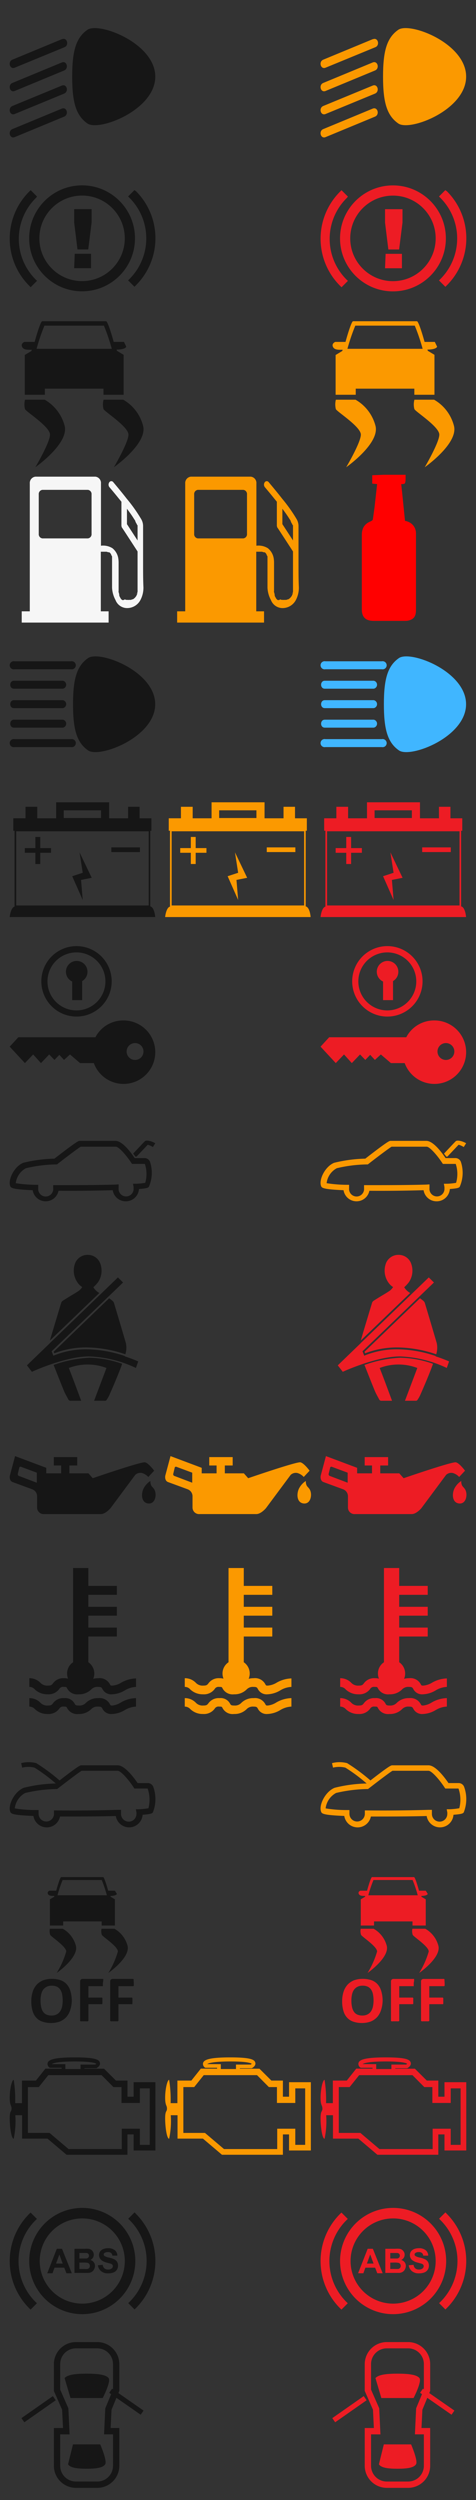 <?xml version="1.0" encoding="UTF-8" standalone="no"?>
<svg
   xmlns:dc="http://purl.org/dc/elements/1.1/"
   xmlns:cc="http://creativecommons.org/ns#"
   xmlns:rdf="http://www.w3.org/1999/02/22-rdf-syntax-ns#"
   xmlns:svg="http://www.w3.org/2000/svg"
   xmlns="http://www.w3.org/2000/svg"
   xmlns:sodipodi="http://sodipodi.sourceforge.net/DTD/sodipodi-0.dtd"
   xmlns:inkscape="http://www.inkscape.org/namespaces/inkscape"
   viewBox="0 0 129.646 679.979"
   height="2570"
   width="490"
   version="1.1"
   id="svg306"
   sodipodi:docname="icons.svg"
   inkscape:version="0.92.3 (2405546, 2018-03-11)">
  <rect x="0" y="0" width="129.646" height="679.979" fill="#333333" stroke="none"/>
  <defs
     id="defs310" />
  <sodipodi:namedview
     pagecolor="#ffffff"
     bordercolor="#666666"
     borderopacity="1"
     objecttolerance="10"
     gridtolerance="10"
     guidetolerance="10"
     inkscape:pageopacity="0"
     inkscape:pageshadow="2"
     inkscape:window-width="1920"
     inkscape:window-height="1008"
     id="namedview308"
     showgrid="false"
     inkscape:zoom="0.32784977"
     inkscape:cx="245.07526"
     inkscape:cy="1276.8256"
     inkscape:window-x="0"
     inkscape:window-y="0"
     inkscape:window-maximized="1"
     inkscape:current-layer="g304" />
  <g
     id="g304">
    <g
       id="g12"
       style="fill:#161616">
      <path
         d="m 23.824,8.094 c -3.177,2.198 -4.163,5.891 -4.163,12.749 0,6.858 0.986,10.551 4.163,12.749 3.177,2.198 18.47,-3.693 18.47,-12.749 0,-9.056 -15.293,-14.924 -18.47,-12.749 z"
         id="path2"
         inkscape:connector-curvature="0" />
      <path
         d="M 16.878,29.527 3.381,35.11 c -1.315,0.527 -0.723,2.704 0.592,2.198 L 17.47,31.725 c 1.315,-0.527 0.745,-2.704 -0.592,-2.198 z"
         id="path4"
         inkscape:connector-curvature="0" />
      <path
         d="M 16.878,23.262 3.381,28.824 c -1.315,0.55 -0.723,2.704 0.592,2.198 L 17.47,25.46 c 1.315,-0.55 0.745,-2.704 -0.592,-2.198 z"
         id="path6"
         inkscape:connector-curvature="0" />
      <path
         d="M 16.878,16.975 3.381,22.558 c -1.315,0.527 -0.723,2.704 0.592,2.198 L 17.47,19.173 c 1.315,-0.527 0.745,-2.704 -0.592,-2.198 z"
         id="path8"
         inkscape:connector-curvature="0" />
      <path
         d="M 16.878,10.645 3.381,16.228 c -1.315,0.527 -0.723,2.704 0.592,2.198 l 13.583,-5.583 c 1.315,-0.527 0.745,-2.704 -0.592,-2.198 z"
         id="path10"
         inkscape:connector-curvature="0" />
    </g>
    <g
       id="g24"
       style="fill:#fb9900">
      <path
         d="m 108.49,8.094 c -3.177,2.198 -4.163,5.891 -4.163,12.749 0,6.858 0.986,10.551 4.163,12.749 3.177,2.198 18.47,-3.693 18.47,-12.749 0,-9.056 -15.293,-14.924 -18.47,-12.749 z"
         id="path14"
         inkscape:connector-curvature="0" />
      <path
         d="M 101.544,29.527 88.047,35.11 c -1.315,0.527 -0.723,2.704 0.592,2.198 l 13.497,-5.583 c 1.315,-0.527 0.745,-2.704 -0.592,-2.198 z"
         id="path16"
         inkscape:connector-curvature="0" />
      <path
         d="m 101.544,23.262 -13.497,5.562 c -1.315,0.55 -0.723,2.704 0.592,2.198 l 13.497,-5.562 c 1.315,-0.55 0.745,-2.704 -0.592,-2.198 z"
         id="path18"
         inkscape:connector-curvature="0" />
      <path
         d="m 101.544,16.975 -13.497,5.583 c -1.315,0.527 -0.723,2.704 0.592,2.198 l 13.497,-5.583 c 1.315,-0.527 0.745,-2.704 -0.592,-2.198 z"
         id="path20"
         inkscape:connector-curvature="0" />
      <path
         d="m 101.544,10.645 -13.497,5.583 c -1.315,0.527 -0.723,2.704 0.592,2.198 l 13.583,-5.583 c 1.315,-0.527 0.745,-2.704 -0.592,-2.198 z"
         id="path22"
         inkscape:connector-curvature="0" />
    </g>
    <g
       transform="matrix(0.308,0,0,0.308,83.609,0.601)"
       id="g34">
      <path
         transform="translate(-60.721,-44.232)"
         d="m 184,211.005 -0.9,-0.845 -5.633,5.633 0.845,0.845 a 50.7,50.7 0 0 1 0,72.442 l -0.845,0.845 5.633,5.633 0.9,-0.9 a 58.754,58.754 0 0 0 0,-83.934 z"
         id="path26"
         inkscape:connector-curvature="0"
         style="fill:#ed1c24" />
      <path
         transform="translate(-146.854,-44.139)"
         d="m 183.049,215.813 -5.633,-5.633 -0.9,0.845 a 58.754,58.754 0 0 0 0,83.934 l 0.9,0.9 5.633,-5.633 -0.9,-0.845 a 50.7,50.7 0 0 1 0,-72.442 z"
         id="path28"
         inkscape:connector-curvature="0"
         style="fill:#ed1c24" />
      <path
         d="m 69.036,182.771 h 15.435 v 11.83 l -2.986,23.772 h -9.52 l -2.929,-23.772 z m 0.507,39.432 h 14.421 v 12.731 H 69.036 Z"
         id="path30"
         inkscape:connector-curvature="0"
         style="fill:#ed1c24" />
      <circle
         cx="76.03"
         cy="208.563"
         r="42.285"
         id="circle32"
         style="fill:none;stroke:#ed1c24;stroke-width:9.022;stroke-linejoin:round" />
    </g>
    <g
       transform="translate(0,382.979)"
       id="g44">
      <path
         d="m 36.903,-331.024 -0.277,-0.26 -1.735,1.735 0.26,0.26 a 15.612,15.612 0 0 1 0,22.307 l -0.26,0.26 1.735,1.735 0.277,-0.277 a 18.092,18.092 0 0 0 0,-25.846 z"
         id="path36"
         inkscape:connector-curvature="0"
         style="fill:#161616" />
      <path
         d="m 10.088,-329.515 -1.735,-1.735 -0.277,0.26 a 18.092,18.092 0 0 0 0,25.846 l 0.277,0.277 1.735,-1.735 -0.277,-0.26 a 15.612,15.612 0 0 1 0,-22.307 z"
         id="path38"
         inkscape:connector-curvature="0"
         style="fill:#161616" />
      <path
         d="m 20.2,-326.098 h 4.753 v 3.643 l -0.919,7.32 h -2.931 l -0.902,-7.32 z m 0.156,12.142 h 4.441 v 3.92 H 20.2 Z"
         id="path40"
         inkscape:connector-curvature="0"
         style="fill:#161616" />
      <circle
         cx="22.354"
         cy="-318.156"
         id="ellipse42"
         r="13.021"
         style="fill:none;stroke:#161616;stroke-width:2.778;stroke-linejoin:round" />
    </g>
    <g
       id="g52"
       style="fill:#161616">
      <path
         d="m 360.785,231.561 h -8.606 c 0,0 -4.749,-17.361 -6.455,-17.361 h -53.641 c -1.632,0 -6.38,17.361 -6.38,17.361 H 277.1 c 0,0 -3.264,1.261 -1.929,4.155 1.335,2.894 5.416,2.374 8.161,2.448 l -0.371,1.039 -5.564,3.339 v 33.386 h 16.916 v -5.119 h 49.263 v 5.119 h 16.916 v -33.535 l -5.565,-3.339 -0.371,-1.039 c 2.745,0 7.419,-0.445 8.161,-2.448 z m -41.844,5.787 h -31.606 a 166.78,166.78 0 0 1 6.6,-19.438 h 50.005 a 166.848,166.848 0 0 1 6.6,19.438 z"
         transform="matrix(0.324,0,0,0.324,-83.133,17.969)"
         id="path46"
         inkscape:connector-curvature="0" />
      <path
         d="m 275.65,223.08 h 16.545 a 35.685,35.685 0 0 1 16.841,22.258 c 3.264,14.838 -24.706,34.425 -24.706,34.425 0,0 12.316,-20.774 12.316,-27.377 0,-6.603 -19.735,-18.993 -21,-21.367 a 16.1,16.1 0 0 1 0,-7.938 z"
         transform="matrix(0.324,0,0,0.324,-82.496,36.438)"
         id="path48"
         inkscape:connector-curvature="0" />
      <path
         d="m 284.588,223.08 h 16.545 a 35.464,35.464 0 0 1 16.767,22.258 c 3.339,14.838 -24.632,34.425 -24.632,34.425 0,0 12.242,-20.774 12.242,-27.377 0,-6.603 -19.661,-18.993 -20.922,-21.367 a 14.842,14.842 0 0 1 0,-7.939 z"
         transform="matrix(0.324,0,0,0.324,-63.998,36.438)"
         id="path50"
         inkscape:connector-curvature="0" />
    </g>
    <g
       id="g60"
       style="fill:#fb9900">
      <path
         transform="matrix(0.324,0,0,0.324,1.533,17.969)"
         d="m 360.785,231.561 h -8.606 c 0,0 -4.749,-17.361 -6.455,-17.361 h -53.641 c -1.632,0 -6.38,17.361 -6.38,17.361 H 277.1 c 0,0 -3.264,1.261 -1.929,4.155 1.335,2.894 5.416,2.374 8.161,2.448 l -0.371,1.039 -5.564,3.339 v 33.386 h 16.916 v -5.119 h 49.263 v 5.119 h 16.916 v -33.535 l -5.565,-3.339 -0.371,-1.039 c 2.745,0 7.419,-0.445 8.161,-2.448 z m -41.844,5.787 h -31.606 a 166.78,166.78 0 0 1 6.6,-19.438 h 50.005 a 166.848,166.848 0 0 1 6.6,19.438 z"
         id="path54"
         inkscape:connector-curvature="0" />
      <path
         transform="matrix(0.324,0,0,0.324,2.17,36.438)"
         d="m 275.65,223.08 h 16.545 a 35.685,35.685 0 0 1 16.841,22.258 c 3.264,14.838 -24.706,34.425 -24.706,34.425 0,0 12.316,-20.774 12.316,-27.377 0,-6.603 -19.735,-18.993 -21,-21.367 a 16.1,16.1 0 0 1 0,-7.938 z"
         id="path56"
         inkscape:connector-curvature="0" />
      <path
         transform="matrix(0.324,0,0,0.324,20.668,36.438)"
         d="m 284.588,223.08 h 16.545 a 35.464,35.464 0 0 1 16.767,22.258 c 3.339,14.838 -24.632,34.425 -24.632,34.425 0,0 12.242,-20.774 12.242,-27.377 0,-6.603 -19.661,-18.993 -20.922,-21.367 a 14.842,14.842 0 0 1 0,-7.939 z"
         id="path58"
         inkscape:connector-curvature="0" />
    </g>
    <path
       d="m 38.971,-229.16 v -10.8 a 3.756,3.756 0 0 0 -0.545,-1.878 42.293,42.293 0 0 0 -3.926,-5.522 c -1.127,-1.446 -2.292,-2.855 -3.456,-4.244 l -0.188,-0.226 a 0.657,0.657 0 0 0 -1.071,0 1.127,1.127 0 0 0 0,1.334 c 0.845,0.995 1.69,2.01 2.517,3.043 l 0.77,0.939 v 6.273 a 1.425,1.425 0 0 0 0.093,0.638 c 0,0.113 0.15,0.226 0.207,0.338 l 0.62,0.939 2.066,3.174 1.409,2.16 v 10.5 a 2.953,2.953 0 0 1 0,0.432 2.184,2.184 0 0 1 -0.093,0.376 v 0.244 l -0.169,0.357 a 0.693,0.693 0 0 1 -0.093,0.207 c 0,0.093 -0.131,0.207 0,0 l -0.263,0.357 -0.131,0.15 -0.338,0.282 a 1.002,1.002 0 0 0 -0.188,0.113 h -0.113 l -0.432,0.15 h -0.413 a 2.653,2.653 0 0 1 -0.545,0 H 34.37 l -0.394,-0.132 a 0.77,0.77 0 0 1 -0.638,0.188 1.101,1.101 0 0 1 -0.3,-0.226 l -0.15,-0.188 -0.093,-0.131 c 0,-0.113 -0.132,-0.226 -0.188,-0.357 a 2.754,2.754 0 0 1 -0.131,-0.357 v -0.188 a 3.129,3.129 0 0 0 -0.169,-0.695 c -0.056,-0.226 0,-0.207 0,-0.319 v -7.571 a 7.833,7.833 0 0 0 -0.093,-1.334 4.452,4.452 0 0 0 -1.597,-2.742 4.809,4.809 0 0 0 -3.118,-0.676 v -16.904 a 1.728,1.728 0 0 0 -1.502,-1.878 H 9.634 a 1.747,1.747 0 0 0 -1.521,1.878 v 34.748 H 5.915 v 3.062 h 23.667 v -3.062 H 27.46 v -16.209 h 1.578 l 0.451,0.15 h 0.244 c 0,0 0.282,0.15 0.319,0.263 l 0.093,0.131 0.113,0.15 c 0,0.207 0.188,0.394 0.263,0.601 a 0.262,0.262 0 0 1 0,0.113 v 8.395 a 7.831,7.831 0 0 0 0.939,3.343 3.4,3.4 0 0 0 2.987,2.179 4.095,4.095 0 0 0 3.756,-2.104 7.174,7.174 0 0 0 0.864,-3.531 c -0.094,-2.064 -0.094,-4.055 -0.094,-5.933 z M 24.94,-237.8 a 1.146,1.146 0 0 1 -0.996,1.258 H 11.548 a 1.146,1.146 0 0 1 -0.995,-1.258 v -10.687 a 1.146,1.146 0 0 1 0.995,-1.258 h 12.396 a 1.146,1.146 0 0 1 0.995,1.258 z m 5.823,7.269 z m 6.424,9.053 v -0.112 l -0.093,0.075 z m 0.282,-18.67 v 4.17 l -2.591,-3.982 -0.3,-0.451 v -4.189 c 0.657,0.864 1.296,1.747 1.878,2.686 l 0.376,0.563 v 0.132 a 2.038,2.038 0 0 1 0.15,0.282 c 0,0.15 0.169,0.3 0.244,0.451 l 0.093,0.207 v 0.113 z"
       transform="translate(0,382.979)"
       id="path62"
       inkscape:connector-curvature="0"
       style="fill:#f6f6f6" />
    <path
       d="m 81.304,-229.16 v -10.8 a 3.756,3.756 0 0 0 -0.545,-1.878 42.293,42.293 0 0 0 -3.926,-5.522 c -1.127,-1.446 -2.292,-2.855 -3.456,-4.244 l -0.188,-0.226 a 0.657,0.657 0 0 0 -1.071,0 1.127,1.127 0 0 0 0,1.334 c 0.845,0.995 1.69,2.01 2.517,3.043 l 0.77,0.939 v 6.273 a 1.425,1.425 0 0 0 0.093,0.638 c 0,0.113 0.15,0.226 0.207,0.338 l 0.62,0.939 2.066,3.174 1.409,2.16 v 10.5 a 2.953,2.953 0 0 1 0,0.432 2.184,2.184 0 0 1 -0.093,0.376 v 0.244 l -0.169,0.357 a 0.693,0.693 0 0 1 -0.093,0.207 c 0,0.093 -0.131,0.207 0,0 l -0.263,0.357 -0.131,0.15 -0.338,0.282 a 1.002,1.002 0 0 0 -0.188,0.113 h -0.113 l -0.432,0.15 h -0.413 a 2.653,2.653 0 0 1 -0.545,0 h -0.319 l -0.394,-0.132 a 0.77,0.77 0 0 1 -0.638,0.188 1.101,1.101 0 0 1 -0.3,-0.226 l -0.15,-0.188 -0.093,-0.131 c 0,-0.113 -0.132,-0.226 -0.188,-0.357 a 2.754,2.754 0 0 1 -0.131,-0.357 v -0.188 a 3.129,3.129 0 0 0 -0.169,-0.695 c -0.056,-0.226 0,-0.207 0,-0.319 v -7.571 a 7.833,7.833 0 0 0 -0.093,-1.334 4.452,4.452 0 0 0 -1.597,-2.742 4.809,4.809 0 0 0 -3.118,-0.676 v -16.904 a 1.728,1.728 0 0 0 -1.502,-1.878 H 51.967 a 1.747,1.747 0 0 0 -1.521,1.878 v 34.748 h -2.198 v 3.062 h 23.667 v -3.062 h -2.122 v -16.209 h 1.578 l 0.451,0.15 h 0.244 c 0,0 0.282,0.15 0.319,0.263 l 0.093,0.131 0.113,0.15 c 0,0.207 0.188,0.394 0.263,0.601 a 0.262,0.262 0 0 1 0,0.113 v 8.395 a 7.831,7.831 0 0 0 0.939,3.343 3.4,3.4 0 0 0 2.987,2.179 4.095,4.095 0 0 0 3.756,-2.104 7.174,7.174 0 0 0 0.864,-3.531 c -0.094,-2.064 -0.094,-4.055 -0.094,-5.933 z m -14.031,-8.64 a 1.146,1.146 0 0 1 -0.996,1.258 H 53.881 a 1.146,1.146 0 0 1 -0.995,-1.258 v -10.687 a 1.146,1.146 0 0 1 0.995,-1.258 h 12.396 a 1.146,1.146 0 0 1 0.995,1.258 z m 5.823,7.269 z m 6.424,9.053 v -0.112 l -0.093,0.075 z m 0.282,-18.67 v 4.17 l -2.591,-3.982 -0.3,-0.451 v -4.189 c 0.657,0.864 1.296,1.747 1.878,2.686 l 0.376,0.563 v 0.132 a 2.038,2.038 0 0 1 0.15,0.282 c 0,0.15 0.169,0.3 0.244,0.451 l 0.093,0.207 v 0.113 z"
       transform="translate(0,382.979)"
       id="path64"
       inkscape:connector-curvature="0"
       style="fill:#fb9900" />
    <g
       id="g80"
       style="fill:#161616">
      <path
         d="m 24.007,178.975 c -3.141,2.167 -4.117,5.807 -4.117,12.568 0,6.761 0.975,10.401 4.117,12.568 3.142,2.167 18.267,-3.64 18.267,-12.568 0,-8.927 -15.038,-14.713 -18.267,-12.568 z"
         id="path68"
         inkscape:connector-curvature="0" />
      <path
         transform="matrix(0.302,0,0,0.302,-63.089,133.133)"
         d="m 272.9,224.832 h -50.87 a 3.659,3.659 0 1 0 0,7.175 h 50.87 a 3.659,3.659 0 1 0 0,-7.175 z"
         id="path70"
         inkscape:connector-curvature="0" />
      <path
         transform="matrix(0.302,0,0,0.302,-62.96,128.602)"
         d="m 265.227,222.33 h -44.2 c -4.377,0 -4.448,7.175 0,7.175 h 44.2 a 3.659,3.659 0 0 0 0,-7.175 z"
         id="path72"
         inkscape:connector-curvature="0" />
      <path
         transform="matrix(0.302,0,0,0.302,-62.96,124.033)"
         d="m 265.227,219.88 h -44.2 c -4.377,0 -4.448,7.175 0,7.175 h 44.2 a 3.659,3.659 0 0 0 0,-7.175 z"
         id="path74"
         inkscape:connector-curvature="0" />
      <path
         transform="matrix(0.302,0,0,0.302,-62.96,119.483)"
         d="m 265.227,217.44 h -44.2 c -4.377,0 -4.448,7.175 0,7.175 h 44.2 a 3.659,3.659 0 0 0 0,-7.175 z"
         id="path76"
         inkscape:connector-curvature="0" />
      <path
         transform="matrix(0.302,0,0,0.302,-63.089,114.914)"
         d="m 272.9,215.062 h -50.87 a 3.659,3.659 0 1 0 0,7.175 h 50.87 a 3.659,3.659 0 1 0 0,-7.175 z"
         id="path78"
         inkscape:connector-curvature="0" />
    </g>
    <g
       id="g94"
       style="fill:#40b6ff">
      <path
         d="m 108.674,178.975 c -3.141,2.167 -4.117,5.807 -4.117,12.568 0,6.761 0.975,10.401 4.117,12.568 3.142,2.167 18.267,-3.64 18.267,-12.568 0,-8.927 -15.038,-14.713 -18.267,-12.568 z"
         id="path82"
         inkscape:connector-curvature="0" />
      <path
         transform="matrix(0.302,0,0,0.302,21.578,133.133)"
         d="m 272.9,224.832 h -50.87 a 3.659,3.659 0 1 0 0,7.175 h 50.87 a 3.659,3.659 0 1 0 0,-7.175 z"
         id="path84"
         inkscape:connector-curvature="0" />
      <path
         transform="matrix(0.302,0,0,0.302,21.707,128.602)"
         d="m 265.227,222.33 h -44.2 c -4.377,0 -4.448,7.175 0,7.175 h 44.2 a 3.659,3.659 0 0 0 0,-7.175 z"
         id="path86"
         inkscape:connector-curvature="0" />
      <path
         transform="matrix(0.302,0,0,0.302,21.707,124.033)"
         d="m 265.227,219.88 h -44.2 c -4.377,0 -4.448,7.175 0,7.175 h 44.2 a 3.659,3.659 0 0 0 0,-7.175 z"
         id="path88"
         inkscape:connector-curvature="0" />
      <path
         transform="matrix(0.302,0,0,0.302,21.707,119.483)"
         d="m 265.227,217.44 h -44.2 c -4.377,0 -4.448,7.175 0,7.175 h 44.2 a 3.659,3.659 0 0 0 0,-7.175 z"
         id="path90"
         inkscape:connector-curvature="0" />
      <path
         transform="matrix(0.302,0,0,0.302,21.578,114.914)"
         d="m 272.9,215.062 h -50.87 a 3.659,3.659 0 1 0 0,7.175 h 50.87 a 3.659,3.659 0 1 0 0,-7.175 z"
         id="path92"
         inkscape:connector-curvature="0" />
    </g>
    <g
       id="g104"
       style="fill:#161616">
      <path
         d="m 40.928,246.518 v -20.562 h 0.312 v -3.391 h -3.222 v -3.127 h -3.126 v 3.126 h -5.171 v -4.353 h -14.43 v 4.353 h -5.146 v -3.127 H 6.946 v 3.126 H 3.627 v 3.391 h 0.337 v 20.634 c -1.082,0.289 -1.323,2.839 -1.323,2.839 h 39.633 c 0,0 -0.168,-2.622 -1.347,-2.911 z m -0.433,-0.242 H 4.421 V 226.1 H 40.495 Z M 17.36,220.399 h 10.149 v 2.092 H 17.36 Z"
         id="path96"
         inkscape:connector-curvature="0" />
      <path
         d="m 22.531,244.786 -0.457,-5.459 2.91,-0.577 -3.319,-6.925 0.866,5.557 -2.862,0.938 z"
         id="path98"
         inkscape:connector-curvature="0" />
      <path
         d="m 9.64,234.998 h 1.323 v -3.054 h 2.934 v -1.275 h -2.934 v -3.03 H 9.64 v 3.03 H 6.754 v 1.275 H 9.64 Z"
         id="path100"
         inkscape:connector-curvature="0" />
      <path
         d="m 30.322,230.477 h 7.792 v 1.275 h -7.792 z"
         id="path102"
         inkscape:connector-curvature="0" />
    </g>
    <g
       id="g114"
       style="fill:#fb9900">
      <path
         d="m 83.261,246.518 v -20.562 h 0.312 v -3.391 h -3.222 v -3.127 h -3.126 v 3.126 h -5.171 v -4.353 h -14.43 v 4.353 h -5.146 v -3.127 h -3.199 v 3.126 H 45.96 v 3.391 h 0.337 v 20.634 c -1.082,0.289 -1.323,2.839 -1.323,2.839 h 39.633 c 0,0 -0.168,-2.622 -1.347,-2.911 z m -0.433,-0.242 H 46.754 V 226.1 H 82.828 Z M 59.693,220.399 h 10.149 v 2.092 H 59.693 Z"
         id="path106"
         inkscape:connector-curvature="0" />
      <path
         d="m 64.864,244.786 -0.457,-5.459 2.91,-0.577 -3.319,-6.925 0.866,5.557 -2.862,0.938 z"
         id="path108"
         inkscape:connector-curvature="0" />
      <path
         d="m 51.973,234.998 h 1.323 v -3.054 h 2.934 v -1.275 h -2.934 v -3.03 h -1.323 v 3.03 h -2.886 v 1.275 h 2.886 z"
         id="path110"
         inkscape:connector-curvature="0" />
      <path
         d="m 72.655,230.477 h 7.792 v 1.275 h -7.792 z"
         id="path112"
         inkscape:connector-curvature="0" />
    </g>
    <g
       id="g124"
       style="fill:#ed1c24">
      <path
         d="m 125.594,246.518 v -20.562 h 0.312 v -3.391 h -3.222 v -3.127 h -3.126 v 3.126 h -5.171 v -4.353 h -14.43 v 4.353 h -5.146 v -3.127 h -3.199 v 3.126 h -3.319 v 3.391 h 0.337 v 20.634 c -1.082,0.289 -1.323,2.839 -1.323,2.839 h 39.633 c 0,0 -0.168,-2.622 -1.347,-2.911 z m -0.433,-0.242 H 89.087 V 226.1 h 36.074 z m -23.135,-25.877 h 10.149 v 2.092 h -10.149 z"
         id="path116"
         inkscape:connector-curvature="0" />
      <path
         d="m 107.197,244.786 -0.457,-5.459 2.91,-0.577 -3.319,-6.925 0.866,5.557 -2.862,0.938 z"
         id="path118"
         inkscape:connector-curvature="0" />
      <path
         d="m 94.306,234.998 h 1.323 v -3.054 h 2.934 v -1.275 h -2.934 v -3.03 h -1.323 v 3.03 H 91.42 v 1.275 h 2.886 z"
         id="path120"
         inkscape:connector-curvature="0" />
      <path
         d="m 114.988,230.477 h 7.792 v 1.275 h -7.792 z"
         id="path122"
         inkscape:connector-curvature="0" />
    </g>
    <g
       id="g132"
       style="fill:#161616">
      <path
         transform="matrix(0.307,0,0,0.307,-107.061,209.699)"
         d="m 458.062,221 a 27.781,27.781 0 0 0 -24.689,14.9 h -68.385 l -7.648,8.323 13.5,14.566 7.311,-7.648 6.917,7.648 7.311,-7.648 4.668,4.837 4.33,-4.5 4.162,4.5 5.286,-4.837 8.942,7.648 h 12.2 A 28.119,28.119 0 1 0 458.062,221 Z m 9.842,34.98 a 7.48,7.48 0 1 1 7.014,-3.526 7.479,7.479 0 0 1 -7.014,3.526 z"
         id="path126"
         inkscape:connector-curvature="0" />
      <path
         transform="matrix(0.307,0,0,0.307,-99.978,193.077)"
         d="m 393.542,271.714 a 31.212,31.212 0 1 1 31.212,-31.214 31.212,31.212 0 0 1 -31.212,31.212 z m 0,-56.856 a 25.7,25.7 0 1 0 25.644,25.642 25.7,25.7 0 0 0 -25.644,-25.643 z"
         id="path128"
         inkscape:connector-curvature="0" />
      <path
         transform="matrix(0.307,0,0,0.307,-94.47,196.392)"
         d="m 385.332,221.213 a 9.561,9.561 0 1 0 -13.554,8.661 v 16.478 h 8.829 V 229.48 a 9.506,9.506 0 0 0 4.725,-8.267 z"
         id="path130"
         inkscape:connector-curvature="0" />
    </g>
    <g
       id="g140"
       style="fill:#ed1c24">
      <path
         transform="matrix(0.307,0,0,0.307,-22.394,209.699)"
         d="m 458.062,221 a 27.781,27.781 0 0 0 -24.689,14.9 h -68.385 l -7.648,8.323 13.5,14.566 7.311,-7.648 6.917,7.648 7.311,-7.648 4.668,4.837 4.33,-4.5 4.162,4.5 5.286,-4.837 8.942,7.648 h 12.2 A 28.119,28.119 0 1 0 458.062,221 Z m 9.842,34.98 a 7.48,7.48 0 1 1 7.014,-3.526 7.479,7.479 0 0 1 -7.014,3.526 z"
         id="path134"
         inkscape:connector-curvature="0" />
      <path
         transform="matrix(0.307,0,0,0.307,-15.311,193.077)"
         d="m 393.542,271.714 a 31.212,31.212 0 1 1 31.212,-31.214 31.212,31.212 0 0 1 -31.212,31.212 z m 0,-56.856 a 25.7,25.7 0 1 0 25.644,25.642 25.7,25.7 0 0 0 -25.644,-25.643 z"
         id="path136"
         inkscape:connector-curvature="0" />
      <path
         transform="matrix(0.307,0,0,0.307,-9.803,196.392)"
         d="m 385.332,221.213 a 9.561,9.561 0 1 0 -13.554,8.661 v 16.478 h 8.829 V 229.48 a 9.506,9.506 0 0 0 4.725,-8.267 z"
         id="path138"
         inkscape:connector-curvature="0" />
    </g>
    <g
       id="g146"
       style="fill:#161616">
      <path
         transform="matrix(0.307,0,0,0.307,-134.875,245.503)"
         d="m 550.8,264.627 a 11.647,11.647 0 0 1 -11.461,-9.842 c -15.011,0.436 -32.639,0.623 -48.086,0.5 a 11.648,11.648 0 0 1 -22.922,-0.5 c -18.686,-0.809 -19.371,-2.118 -19.994,-3.862 -1.993,-5.668 3.675,-17.191 11.648,-20.43 a 127.25,127.25 0 0 1 27.656,-3.675 C 507.946,211.06 509.067,211.06 510,211.06 h 31.767 c 6.228,0 13.89,10.527 17.066,15.26 h 8.967 a 5.17,5.17 0 0 1 4.672,3.488 30.71,30.71 0 0 1 -1.06,21.925 c -0.747,0.872 -1.557,1.433 -8.782,1.993 a 11.71,11.71 0 0 1 -11.83,10.901 z m -6.229,-15.011 v 3.364 a 6.665,6.665 0 1 0 13.267,0 6.875,6.875 0 0 0 0,-1.121 l -0.5,-2.8 h 2.8 a 58.176,58.176 0 0 0 8.035,-0.81 28.212,28.212 0 0 0 -0.311,-16.755 h -11.4 l -0.747,-1.121 c -4.485,-6.789 -11.025,-14.139 -13.641,-14.139 h -31.138 c -2.18,1.308 -11.9,8.533 -20.43,15.2 l -0.623,0.5 h -0.81 a 122.592,122.592 0 0 0 -26.721,3.363 17.315,17.315 0 0 0 -9.031,13.267 120.068,120.068 0 0 0 17.939,1.433 h 1.993 v 3.052 a 6.665,6.665 0 1 0 13.267,0 V 250.3 h 2.616 c 16.755,0 36.438,0 52.633,-0.5 z"
         id="path142"
         inkscape:connector-curvature="0" />
      <path
         transform="matrix(0.307,0,0,0.307,-106.648,245.447)"
         d="m 468.51,225.2 h -0.934 l -2.055,-2.678 c 0.374,-0.374 9.032,-9.655 10.4,-10.963 1.368,-1.308 6.229,0 9.218,1.806 l -2.117,3.364 a 17.631,17.631 0 0 0 -4.547,-2.056 z"
         id="path144"
         inkscape:connector-curvature="0" />
    </g>
    <g
       id="g152"
       style="fill:#fb9900">
      <path
         transform="matrix(0.307,0,0,0.307,-50.208,245.503)"
         d="m 550.8,264.627 a 11.647,11.647 0 0 1 -11.461,-9.842 c -15.011,0.436 -32.639,0.623 -48.086,0.5 a 11.648,11.648 0 0 1 -22.922,-0.5 c -18.686,-0.809 -19.371,-2.118 -19.994,-3.862 -1.993,-5.668 3.675,-17.191 11.648,-20.43 a 127.25,127.25 0 0 1 27.656,-3.675 C 507.946,211.06 509.067,211.06 510,211.06 h 31.767 c 6.228,0 13.89,10.527 17.066,15.26 h 8.967 a 5.17,5.17 0 0 1 4.672,3.488 30.71,30.71 0 0 1 -1.06,21.925 c -0.747,0.872 -1.557,1.433 -8.782,1.993 a 11.71,11.71 0 0 1 -11.83,10.901 z m -6.229,-15.011 v 3.364 a 6.665,6.665 0 1 0 13.267,0 6.875,6.875 0 0 0 0,-1.121 l -0.5,-2.8 h 2.8 a 58.176,58.176 0 0 0 8.035,-0.81 28.212,28.212 0 0 0 -0.311,-16.755 h -11.4 l -0.747,-1.121 c -4.485,-6.789 -11.025,-14.139 -13.641,-14.139 h -31.138 c -2.18,1.308 -11.9,8.533 -20.43,15.2 l -0.623,0.5 h -0.81 a 122.592,122.592 0 0 0 -26.721,3.363 17.315,17.315 0 0 0 -9.031,13.267 120.068,120.068 0 0 0 17.939,1.433 h 1.993 v 3.052 a 6.665,6.665 0 1 0 13.267,0 V 250.3 h 2.616 c 16.755,0 36.438,0 52.633,-0.5 z"
         id="path148"
         inkscape:connector-curvature="0" />
      <path
         transform="matrix(0.307,0,0,0.307,-21.981,245.447)"
         d="m 468.51,225.2 h -0.934 l -2.055,-2.678 c 0.374,-0.374 9.032,-9.655 10.4,-10.963 1.368,-1.308 6.229,0 9.218,1.806 l -2.117,3.364 a 17.631,17.631 0 0 0 -4.547,-2.056 z"
         id="path150"
         inkscape:connector-curvature="0" />
    </g>
    <g
       id="g164"
       style="fill:#161616">
      <path
         transform="matrix(0.325,0,0,0.325,-95.062,277.613)"
         d="m 315.06,288.445 76.26,-73.585 4.32,4.252 -59.869,57.538 1.44,3.7 h 0.617 a 70.219,70.219 0 0 1 29.351,-5.075 123.441,123.441 0 0 1 41.147,9.875 l -1.92,5.486 a 99.918,99.918 0 0 0 -39.158,-9.67 c -18.722,0 -44.37,11.178 -48.005,12.893 z"
         id="path154"
         inkscape:connector-curvature="0" />
      <path
         transform="matrix(0.325,0,0,0.325,-88.836,282.449)"
         d="m 367.775,219.732 c -0.754,-0.686 -2.125,-1.715 -2.949,-2.332 l -46.5,44.782 0.48,1.3 a 74.133,74.133 0 0 1 29.214,-4.869 103.972,103.972 0 0 1 30.381,5.692 18.524,18.524 0 0 0 0.411,-9.464 q -4.938,-16.8 -9.944,-33.466 a 3.838,3.838 0 0 0 -1.093,-1.643 z"
         id="path156"
         inkscape:connector-curvature="0" />
      <path
         transform="matrix(0.325,0,0,0.325,-89.731,281.459)"
         d="m 378.963,273.8 1.714,-5.006 a 103.409,103.409 0 0 0 -29.9,-5.555 71.529,71.529 0 0 0 -29.283,5.006 l -0.754,0.412 -1.509,-3.84 46.976,-45.193 -5.487,-2.743 -42.86,41.146 2.675,16.116 h -0.343 v 0.411 a 107.191,107.191 0 0 1 30.792,-6.1 88.412,88.412 0 0 1 27.98,5.349 z"
         id="path158"
         inkscape:connector-curvature="0" />
      <path
         transform="matrix(0.325,0,0,0.325,-88.855,296.27)"
         d="m 348.494,224.66 a 103.489,103.489 0 0 0 -30.174,6.04 c 2.88,7.2 5.691,14.47 8.641,21.6 1.028,2.537 2.469,4.869 3.7,7.269 a 2.057,2.057 0 0 0 1.989,1.1 h 8.778 c -3.5,-9.4 -6.858,-18.585 -10.355,-27.431 a 44.233,44.233 0 0 1 31.546,0 l -10.355,27.431 h 9.4 a 1.577,1.577 0 0 0 1.1,-0.754 26.008,26.008 0 0 0 2.4,-4.252 c 3.017,-6.858 5.966,-13.716 8.846,-21.123 0.617,-1.577 1.166,-3.154 1.783,-4.8 a 88.053,88.053 0 0 0 -27.299,-5.08 z"
         id="path160"
         inkscape:connector-curvature="0" />
      <path
         transform="matrix(0.325,0,0,0.325,-89.712,272.369)"
         d="m 359.291,244.026 a 13.032,13.032 0 0 1 -5.006,-4.8 33.864,33.864 0 0 0 3.772,-4.046 17.077,17.077 0 0 0 2.194,-15.293 11.042,11.042 0 0 0 -10.012,-7.749 11.247,11.247 0 0 0 -10.9,6.172 17.35,17.35 0 0 0 3.086,18.722 16.455,16.455 0 0 0 2.537,2.057 15.641,15.641 0 0 1 -2.4,2.743 c -2.194,1.577 -4.457,2.881 -6.858,4.321 -2.401,1.44 -4.869,2.949 -7.27,4.526 a 3.293,3.293 0 0 0 -1.165,1.783 c -3.155,10.424 -6.241,20.574 -9.4,31.34 z"
         id="path162"
         inkscape:connector-curvature="0" />
    </g>
    <g
       id="g176"
       style="fill:#ed1c24">
      <path
         transform="matrix(0.325,0,0,0.325,-10.395,277.613)"
         d="m 315.06,288.445 76.26,-73.585 4.32,4.252 -59.869,57.538 1.44,3.7 h 0.617 a 70.219,70.219 0 0 1 29.351,-5.075 123.441,123.441 0 0 1 41.147,9.875 l -1.92,5.486 a 99.918,99.918 0 0 0 -39.158,-9.67 c -18.722,0 -44.37,11.178 -48.005,12.893 z"
         id="path166"
         inkscape:connector-curvature="0" />
      <path
         transform="matrix(0.325,0,0,0.325,-4.169,282.449)"
         d="m 367.775,219.732 c -0.754,-0.686 -2.125,-1.715 -2.949,-2.332 l -46.5,44.782 0.48,1.3 a 74.133,74.133 0 0 1 29.214,-4.869 103.972,103.972 0 0 1 30.381,5.692 18.524,18.524 0 0 0 0.411,-9.464 q -4.938,-16.8 -9.944,-33.466 a 3.838,3.838 0 0 0 -1.093,-1.643 z"
         id="path168"
         inkscape:connector-curvature="0" />
      <path
         transform="matrix(0.325,0,0,0.325,-5.064,281.459)"
         d="m 378.963,273.8 1.714,-5.006 a 103.409,103.409 0 0 0 -29.9,-5.555 71.529,71.529 0 0 0 -29.283,5.006 l -0.754,0.412 -1.509,-3.84 46.976,-45.193 -5.487,-2.743 -42.86,41.146 2.675,16.116 h -0.343 v 0.411 a 107.191,107.191 0 0 1 30.792,-6.1 88.412,88.412 0 0 1 27.98,5.349 z"
         id="path170"
         inkscape:connector-curvature="0" />
      <path
         transform="matrix(0.325,0,0,0.325,-4.188,296.27)"
         d="m 348.494,224.66 a 103.489,103.489 0 0 0 -30.174,6.04 c 2.88,7.2 5.691,14.47 8.641,21.6 1.028,2.537 2.469,4.869 3.7,7.269 a 2.057,2.057 0 0 0 1.989,1.1 h 8.778 c -3.5,-9.4 -6.858,-18.585 -10.355,-27.431 a 44.233,44.233 0 0 1 31.546,0 l -10.355,27.431 h 9.4 a 1.577,1.577 0 0 0 1.1,-0.754 26.008,26.008 0 0 0 2.4,-4.252 c 3.017,-6.858 5.966,-13.716 8.846,-21.123 0.617,-1.577 1.166,-3.154 1.783,-4.8 a 88.053,88.053 0 0 0 -27.299,-5.08 z"
         id="path172"
         inkscape:connector-curvature="0" />
      <path
         transform="matrix(0.325,0,0,0.325,-5.045,272.369)"
         d="m 359.291,244.026 a 13.032,13.032 0 0 1 -5.006,-4.8 33.864,33.864 0 0 0 3.772,-4.046 17.077,17.077 0 0 0 2.194,-15.293 11.042,11.042 0 0 0 -10.012,-7.749 11.247,11.247 0 0 0 -10.9,6.172 17.35,17.35 0 0 0 3.086,18.722 16.455,16.455 0 0 0 2.537,2.057 15.641,15.641 0 0 1 -2.4,2.743 c -2.194,1.577 -4.457,2.881 -6.858,4.321 -2.401,1.44 -4.869,2.949 -7.27,4.526 a 3.293,3.293 0 0 0 -1.165,1.783 c -3.155,10.424 -6.241,20.574 -9.4,31.34 z"
         id="path174"
         inkscape:connector-curvature="0" />
    </g>
    <g
       id="g182"
       style="fill:#161616">
      <path
         transform="matrix(0.306,0,0,0.306,-0.992,333.825)"
         d="m 135.092,245.417 c -5.783,-0.677 -6.461,-7.711 -4.272,-12.869 a 17.607,17.607 0 0 1 6.3,-7.138 8.078,8.078 0 0 0 0.469,3.387 c 0.677,2.24 3.178,2.761 3.96,6.878 0.782,4.117 -0.882,10.368 -6.457,9.742 z"
         id="path178"
         inkscape:connector-curvature="0" />
      <path
         transform="matrix(0.306,0,0,0.306,-30.113,328.363)"
         d="m 227.5,226.693 c -3.23,-0.782 -46.528,14.12 -46.528,14.12 l -3.856,-4.325 h -16.937 v -6.982 h 6.982 v -7.451 H 146.32 v 7.451 h 6.513 v 6.982 H 139.6 v -4.9 l -27.772,-10.418 -4.585,17.142 c -0.365,1.355 -0.417,4.9 2.4,5.94 2.817,1.04 13.234,4.846 17.454,6.409 a 6.669,6.669 0 0 1 4.325,5.888 v 10.42 a 5.836,5.836 0 0 0 6.357,5.732 h 50.431 c 4.168,0 8.545,-5.21 8.545,-5.21 l 22.039,-29.646 a 6.721,6.721 0 0 1 5.888,-1.667 12.032,12.032 0 0 1 5.731,3.543 l 5.21,-5.575 c 0,0 -4.845,-6.672 -8.123,-7.453 z m -96.338,18.132 -16.1,-6.1 a 1.615,1.615 0 0 1 -0.781,-1.876 l 1.355,-5.679 a 1.2,1.2 0 0 1 1.511,-0.469 l 14.016,5.21 v 8.91 z"
         id="path180"
         inkscape:connector-curvature="0" />
    </g>
    <g
       id="g188"
       style="fill:#fb9900">
      <path
         transform="matrix(0.306,0,0,0.306,41.342,333.825)"
         d="m 135.092,245.417 c -5.783,-0.677 -6.461,-7.711 -4.272,-12.869 a 17.607,17.607 0 0 1 6.3,-7.138 8.078,8.078 0 0 0 0.469,3.387 c 0.677,2.24 3.178,2.761 3.96,6.878 0.782,4.117 -0.882,10.368 -6.457,9.742 z"
         id="path184"
         inkscape:connector-curvature="0" />
      <path
         transform="matrix(0.306,0,0,0.306,12.221,328.363)"
         d="m 227.5,226.693 c -3.23,-0.782 -46.528,14.12 -46.528,14.12 l -3.856,-4.325 h -16.937 v -6.982 h 6.982 v -7.451 H 146.32 v 7.451 h 6.513 v 6.982 H 139.6 v -4.9 l -27.772,-10.418 -4.585,17.142 c -0.365,1.355 -0.417,4.9 2.4,5.94 2.817,1.04 13.234,4.846 17.454,6.409 a 6.669,6.669 0 0 1 4.325,5.888 v 10.42 a 5.836,5.836 0 0 0 6.357,5.732 h 50.431 c 4.168,0 8.545,-5.21 8.545,-5.21 l 22.039,-29.646 a 6.721,6.721 0 0 1 5.888,-1.667 12.032,12.032 0 0 1 5.731,3.543 l 5.21,-5.575 c 0,0 -4.845,-6.672 -8.123,-7.453 z m -96.338,18.132 -16.1,-6.1 a 1.615,1.615 0 0 1 -0.781,-1.876 l 1.355,-5.679 a 1.2,1.2 0 0 1 1.511,-0.469 l 14.016,5.21 v 8.91 z"
         id="path186"
         inkscape:connector-curvature="0" />
    </g>
    <g
       id="g194"
       style="fill:#ed1c24">
      <path
         transform="matrix(0.306,0,0,0.306,83.675,333.825)"
         d="m 135.092,245.417 c -5.783,-0.677 -6.461,-7.711 -4.272,-12.869 a 17.607,17.607 0 0 1 6.3,-7.138 8.078,8.078 0 0 0 0.469,3.387 c 0.677,2.24 3.178,2.761 3.96,6.878 0.782,4.117 -0.882,10.368 -6.457,9.742 z"
         id="path190"
         inkscape:connector-curvature="0" />
      <path
         transform="matrix(0.306,0,0,0.306,54.554,328.363)"
         d="m 227.5,226.693 c -3.23,-0.782 -46.528,14.12 -46.528,14.12 l -3.856,-4.325 h -16.937 v -6.982 h 6.982 v -7.451 H 146.32 v 7.451 h 6.513 v 6.982 H 139.6 v -4.9 l -27.772,-10.418 -4.585,17.142 c -0.365,1.355 -0.417,4.9 2.4,5.94 2.817,1.04 13.234,4.846 17.454,6.409 a 6.669,6.669 0 0 1 4.325,5.888 v 10.42 a 5.836,5.836 0 0 0 6.357,5.732 h 50.431 c 4.168,0 8.545,-5.21 8.545,-5.21 l 22.039,-29.646 a 6.721,6.721 0 0 1 5.888,-1.667 12.032,12.032 0 0 1 5.731,3.543 l 5.21,-5.575 c 0,0 -4.845,-6.672 -8.123,-7.453 z m -96.338,18.132 -16.1,-6.1 a 1.615,1.615 0 0 1 -0.781,-1.876 l 1.355,-5.679 a 1.2,1.2 0 0 1 1.511,-0.469 l 14.016,5.21 v 8.91 z"
         id="path192"
         inkscape:connector-curvature="0" />
    </g>
    <g
       id="g200"
       style="fill:#161616">
      <path
         transform="matrix(0.323,0,0,0.323,-101.943,379.653)"
         d="m 410.362,260.768 c -1.414,0 -1.414,0 -2.057,-1.093 a 9.773,9.773 0 0 0 -9.837,-5.143 14.144,14.144 0 0 0 -10.415,3.986 7.328,7.328 0 0 1 -5.915,2.25 c -2.636,0 -2.893,-0.386 -3.536,-1.479 a 8.936,8.936 0 0 0 -8.937,-4.758 10.607,10.607 0 0 0 -9.386,4.372 c -1.029,1.286 -1.543,1.864 -4.243,1.864 a 7.843,7.843 0 0 1 -6.429,-2.443 12.857,12.857 0 0 0 -9.258,-3.793 v 7.136 a 6.43,6.43 0 0 1 4.629,2.057 14.916,14.916 0 0 0 10.8,4.179 11.187,11.187 0 0 0 9.772,-4.436 3.728,3.728 0 0 1 3.857,-1.8 c 2.057,0 2.186,0 2.829,1.286 a 9.579,9.579 0 0 0 9.644,4.951 14.465,14.465 0 0 0 10.543,-3.986 7.137,7.137 0 0 1 5.787,-2.25 c 2.7,0 3.022,0.45 3.729,1.672 a 8.229,8.229 0 0 0 8.161,4.56 22.694,22.694 0 0 0 10.736,-3.279 19.933,19.933 0 0 1 9.451,-2.957 v -7.136 a 26.551,26.551 0 0 0 -12.858,3.729 16.838,16.838 0 0 1 -7.067,2.511 z"
         id="path196"
         inkscape:connector-curvature="0" />
      <path
         transform="matrix(0.323,0,0,0.323,-101.943,349.792)"
         d="m 417.884,333.929 a 16.842,16.842 0 0 1 -7.522,2.507 c -1.415,0 -1.415,0 -2.058,-1.093 a 9.773,9.773 0 0 0 -9.837,-5.143 16.644,16.644 0 0 0 -4.243,0.514 11.508,11.508 0 0 0 -4.115,-13.951 V 295.1 h 24.044 v -7.522 H 390.11 v -10.031 h 24.044 v -7.458 H 390.11 V 260 h 24.044 v -7.522 H 390.11 V 237.43 h -12.857 v 79.334 a 11.379,11.379 0 0 0 -5.079,9.515 11.959,11.959 0 0 0 0.836,4.308 12.851,12.851 0 0 0 -3.343,-0.386 10.608,10.608 0 0 0 -9.386,4.372 c -1.029,1.285 -1.543,1.864 -4.243,1.864 a 7.844,7.844 0 0 1 -6.429,-2.443 12.859,12.859 0 0 0 -9.258,-3.793 v 7.329 a 6.044,6.044 0 0 1 4.629,2.121 15.172,15.172 0 0 0 10.8,4.115 11.187,11.187 0 0 0 9.772,-4.436 3.728,3.728 0 0 1 3.857,-1.8 c 2.057,0 2.186,0 2.829,1.286 a 9.579,9.579 0 0 0 9.644,4.95 14.465,14.465 0 0 0 10.544,-3.986 7.138,7.138 0 0 1 5.786,-2.25 c 2.7,0 3.022,0.45 3.729,1.671 a 8.229,8.229 0 0 0 8.165,4.565 22.7,22.7 0 0 0 10.736,-3.279 19.932,19.932 0 0 1 9.451,-2.958 v -7.136 a 26.553,26.553 0 0 0 -12.408,3.536 z"
         id="path198"
         inkscape:connector-curvature="0" />
    </g>
    <g
       id="g206"
       style="fill:#fb9900">
      <path
         transform="matrix(0.323,0,0,0.323,-59.609,379.653)"
         d="m 410.362,260.768 c -1.414,0 -1.414,0 -2.057,-1.093 a 9.773,9.773 0 0 0 -9.837,-5.143 14.144,14.144 0 0 0 -10.415,3.986 7.328,7.328 0 0 1 -5.915,2.25 c -2.636,0 -2.893,-0.386 -3.536,-1.479 a 8.936,8.936 0 0 0 -8.937,-4.758 10.607,10.607 0 0 0 -9.386,4.372 c -1.029,1.286 -1.543,1.864 -4.243,1.864 a 7.843,7.843 0 0 1 -6.429,-2.443 12.857,12.857 0 0 0 -9.258,-3.793 v 7.136 a 6.43,6.43 0 0 1 4.629,2.057 14.916,14.916 0 0 0 10.8,4.179 11.187,11.187 0 0 0 9.772,-4.436 3.728,3.728 0 0 1 3.857,-1.8 c 2.057,0 2.186,0 2.829,1.286 a 9.579,9.579 0 0 0 9.644,4.951 14.465,14.465 0 0 0 10.543,-3.986 7.137,7.137 0 0 1 5.787,-2.25 c 2.7,0 3.022,0.45 3.729,1.672 a 8.229,8.229 0 0 0 8.161,4.56 22.694,22.694 0 0 0 10.736,-3.279 19.933,19.933 0 0 1 9.451,-2.957 v -7.136 a 26.551,26.551 0 0 0 -12.858,3.729 16.838,16.838 0 0 1 -7.067,2.511 z"
         id="path202"
         inkscape:connector-curvature="0" />
      <path
         transform="matrix(0.323,0,0,0.323,-59.609,349.792)"
         d="m 417.884,333.929 a 16.842,16.842 0 0 1 -7.522,2.507 c -1.415,0 -1.415,0 -2.058,-1.093 a 9.773,9.773 0 0 0 -9.837,-5.143 16.644,16.644 0 0 0 -4.243,0.514 11.508,11.508 0 0 0 -4.115,-13.951 V 295.1 h 24.044 v -7.522 H 390.11 v -10.031 h 24.044 v -7.458 H 390.11 V 260 h 24.044 v -7.522 H 390.11 V 237.43 h -12.857 v 79.334 a 11.379,11.379 0 0 0 -5.079,9.515 11.959,11.959 0 0 0 0.836,4.308 12.851,12.851 0 0 0 -3.343,-0.386 10.608,10.608 0 0 0 -9.386,4.372 c -1.029,1.285 -1.543,1.864 -4.243,1.864 a 7.844,7.844 0 0 1 -6.429,-2.443 12.859,12.859 0 0 0 -9.258,-3.793 v 7.329 a 6.044,6.044 0 0 1 4.629,2.121 15.172,15.172 0 0 0 10.8,4.115 11.187,11.187 0 0 0 9.772,-4.436 3.728,3.728 0 0 1 3.857,-1.8 c 2.057,0 2.186,0 2.829,1.286 a 9.579,9.579 0 0 0 9.644,4.95 14.465,14.465 0 0 0 10.544,-3.986 7.138,7.138 0 0 1 5.786,-2.25 c 2.7,0 3.022,0.45 3.729,1.671 a 8.229,8.229 0 0 0 8.165,4.565 22.7,22.7 0 0 0 10.736,-3.279 19.932,19.932 0 0 1 9.451,-2.958 v -7.136 a 26.553,26.553 0 0 0 -12.408,3.536 z"
         id="path204"
         inkscape:connector-curvature="0" />
    </g>
    <g
       id="g212"
       style="fill:#ed1c24">
      <path
         transform="matrix(0.323,0,0,0.323,-17.276,379.653)"
         d="m 410.362,260.768 c -1.414,0 -1.414,0 -2.057,-1.093 a 9.773,9.773 0 0 0 -9.837,-5.143 14.144,14.144 0 0 0 -10.415,3.986 7.328,7.328 0 0 1 -5.915,2.25 c -2.636,0 -2.893,-0.386 -3.536,-1.479 a 8.936,8.936 0 0 0 -8.937,-4.758 10.607,10.607 0 0 0 -9.386,4.372 c -1.029,1.286 -1.543,1.864 -4.243,1.864 a 7.843,7.843 0 0 1 -6.429,-2.443 12.857,12.857 0 0 0 -9.258,-3.793 v 7.136 a 6.43,6.43 0 0 1 4.629,2.057 14.916,14.916 0 0 0 10.8,4.179 11.187,11.187 0 0 0 9.772,-4.436 3.728,3.728 0 0 1 3.857,-1.8 c 2.057,0 2.186,0 2.829,1.286 a 9.579,9.579 0 0 0 9.644,4.951 14.465,14.465 0 0 0 10.543,-3.986 7.137,7.137 0 0 1 5.787,-2.25 c 2.7,0 3.022,0.45 3.729,1.672 a 8.229,8.229 0 0 0 8.161,4.56 22.694,22.694 0 0 0 10.736,-3.279 19.933,19.933 0 0 1 9.451,-2.957 v -7.136 a 26.551,26.551 0 0 0 -12.858,3.729 16.838,16.838 0 0 1 -7.067,2.511 z"
         id="path208"
         inkscape:connector-curvature="0" />
      <path
         transform="matrix(0.323,0,0,0.323,-17.276,349.792)"
         d="m 417.884,333.929 a 16.842,16.842 0 0 1 -7.522,2.507 c -1.415,0 -1.415,0 -2.058,-1.093 a 9.773,9.773 0 0 0 -9.837,-5.143 16.644,16.644 0 0 0 -4.243,0.514 11.508,11.508 0 0 0 -4.115,-13.951 V 295.1 h 24.044 v -7.522 H 390.11 v -10.031 h 24.044 v -7.458 H 390.11 V 260 h 24.044 v -7.522 H 390.11 V 237.43 h -12.857 v 79.334 a 11.379,11.379 0 0 0 -5.079,9.515 11.959,11.959 0 0 0 0.836,4.308 12.851,12.851 0 0 0 -3.343,-0.386 10.608,10.608 0 0 0 -9.386,4.372 c -1.029,1.285 -1.543,1.864 -4.243,1.864 a 7.844,7.844 0 0 1 -6.429,-2.443 12.859,12.859 0 0 0 -9.258,-3.793 v 7.329 a 6.044,6.044 0 0 1 4.629,2.121 15.172,15.172 0 0 0 10.8,4.115 11.187,11.187 0 0 0 9.772,-4.436 3.728,3.728 0 0 1 3.857,-1.8 c 2.057,0 2.186,0 2.829,1.286 a 9.579,9.579 0 0 0 9.644,4.95 14.465,14.465 0 0 0 10.544,-3.986 7.138,7.138 0 0 1 5.786,-2.25 c 2.7,0 3.022,0.45 3.729,1.671 a 8.229,8.229 0 0 0 8.165,4.565 22.7,22.7 0 0 0 10.736,-3.279 19.932,19.932 0 0 1 9.451,-2.958 v -7.136 a 26.553,26.553 0 0 0 -12.408,3.536 z"
         id="path210"
         inkscape:connector-curvature="0" />
    </g>
    <path
       d="m 41.774,103.1 a 1.603,1.603 0 0 0 -1.484,-1.108 h -2.81 c -1.009,-1.484 -3.502,-4.828 -5.422,-4.828 h -9.893 c -0.297,0 -0.633,0 -5.936,4.115 a 50.543,50.543 0 0 0 -6.352,-4.709 8.173,8.173 0 0 0 -4.116,0 l 0.276,1.226 a 7.085,7.085 0 0 1 3.364,0 44.693,44.693 0 0 1 5.797,4.314 38.625,38.625 0 0 0 -8.726,1.167 c -2.533,1.029 -4.333,4.67 -3.7,6.45 0.198,0.554 0.337,0.97 6.332,1.207 a 3.679,3.679 0 0 0 7.242,0.158 c 4.887,0 10.447,0 15.196,-0.139 a 3.679,3.679 0 0 0 7.301,-0.337 c 2.275,-0.178 2.553,-0.356 2.79,-0.633 a 9.756,9.756 0 0 0 0.138,-6.886 z m -1.345,5.738 a 20.362,20.362 0 0 1 -2.553,0.276 h -0.871 l 0.158,0.871 a 2.155,2.155 0 0 1 0,0.356 2.098,2.098 0 1 1 -4.195,0 v -1.068 h -0.889 c -5.125,0.158 -11.338,0.218 -16.641,0.158 h -0.733 v 0.871 a 2.098,2.098 0 1 1 -4.195,0 v -0.97 H 9.699 a 34.725,34.725 0 0 1 -5.679,-0.455 5.52,5.52 0 0 1 2.849,-4.195 39.831,39.831 0 0 1 8.449,-1.068 h 0.257 l 0.198,-0.158 c 2.711,-2.097 5.758,-4.412 6.469,-4.808 h 9.795 c 0.851,0 2.909,2.315 4.333,4.472 l 0.237,0.356 h 3.601 a 9.162,9.162 0 0 1 0.219,5.363 z"
       transform="translate(0,382.979)"
       id="path214"
       inkscape:connector-curvature="0"
       style="fill:#161616" />
    <path
       d="m 126.441,103.1 a 1.603,1.603 0 0 0 -1.484,-1.108 h -2.81 c -1.009,-1.484 -3.502,-4.828 -5.422,-4.828 h -9.893 c -0.297,0 -0.633,0 -5.936,4.115 a 50.543,50.543 0 0 0 -6.352,-4.709 8.173,8.173 0 0 0 -4.116,0 l 0.276,1.226 a 7.085,7.085 0 0 1 3.364,0 44.693,44.693 0 0 1 5.797,4.314 38.625,38.625 0 0 0 -8.726,1.167 c -2.533,1.029 -4.333,4.67 -3.7,6.45 0.198,0.554 0.337,0.97 6.332,1.207 a 3.679,3.679 0 0 0 7.242,0.158 c 4.887,0 10.447,0 15.196,-0.139 a 3.679,3.679 0 0 0 7.301,-0.337 c 2.275,-0.178 2.553,-0.356 2.79,-0.633 a 9.756,9.756 0 0 0 0.138,-6.886 z m -1.345,5.738 a 20.362,20.362 0 0 1 -2.553,0.276 h -0.871 l 0.158,0.871 a 2.155,2.155 0 0 1 0,0.356 2.098,2.098 0 1 1 -4.195,0 v -1.068 h -0.889 c -5.125,0.158 -11.338,0.218 -16.641,0.158 h -0.733 v 0.871 a 2.098,2.098 0 1 1 -4.195,0 v -0.97 h -0.811 a 34.725,34.725 0 0 1 -5.679,-0.455 5.52,5.52 0 0 1 2.849,-4.195 39.831,39.831 0 0 1 8.449,-1.068 h 0.257 l 0.198,-0.158 c 2.711,-2.097 5.758,-4.412 6.469,-4.808 h 9.795 c 0.851,0 2.909,2.315 4.333,4.472 l 0.237,0.356 h 3.601 a 9.162,9.162 0 0 1 0.219,5.363 z"
       transform="translate(0,382.979)"
       id="path216"
       inkscape:connector-curvature="0"
       style="fill:#fb9900" />
    <g
       id="g230"
       style="fill:#161616">
      <path
         transform="matrix(0.325,0,0,0.325,-83.926,441.49)"
         d="m 354.531,223.865 h -5.654 c 0,0 -3.1,-11.375 -4.173,-11.375 H 309.5 c -1.077,0 -4.173,11.375 -4.173,11.375 h -5.654 c 0,0 -2.154,0.808 -1.279,2.692 0.875,1.884 3.567,1.615 5.317,1.683 v 0.673 l -3.635,2.154 v 21.942 h 11.105 v -3.433 h 32.24 v 3.433 h 11.105 v -21.943 l -3.635,-2.154 v -0.673 c 1.75,0 4.712,-0.337 5.317,-1.683 z m -27.393,3.835 h -20.73 a 105.864,105.864 0 0 1 4.308,-12.788 h 32.778 A 105.833,105.833 0 0 1 347.8,227.7 Z"
         id="path218"
         inkscape:connector-curvature="0" />
      <path
         transform="matrix(0.325,0,0,0.325,-83.476,453.447)"
         d="m 298.631,218.91 h 10.836 a 23.152,23.152 0 0 1 11.038,14.471 c 2.154,9.826 -16.153,22.547 -16.153,22.547 a 72.291,72.291 0 0 0 8.009,-17.971 c 0,-4.308 -12.922,-12.452 -13.461,-14 a 10.1,10.1 0 0 1 -0.269,-5.047 z"
         id="path220"
         inkscape:connector-curvature="0" />
      <path
         transform="matrix(0.325,0,0,0.325,-71.5,453.447)"
         d="M 305.061,218.91 H 315.9 a 23.155,23.155 0 0 1 11.038,14.471 c 2.154,9.826 -16.153,22.547 -16.153,22.547 a 72.289,72.289 0 0 0 8.009,-17.971 c 0,-4.308 -12.923,-12.452 -13.461,-14 a 10.1,10.1 0 0 1 -0.272,-5.047 z"
         id="path222"
         inkscape:connector-curvature="0" />
      <path
         transform="matrix(0.325,0,0,0.325,-87.724,465.05)"
         d="m 330.077,242.91 a 26.3,26.3 0 0 1 -1.279,8.211 16.229,16.229 0 0 1 -3.231,5.923 15.277,15.277 0 0 1 -5.384,3.769 21.133,21.133 0 0 1 -7.471,1.279 21.682,21.682 0 0 1 -7.269,-1.144 12.049,12.049 0 0 1 -5.115,-3.3 13.459,13.459 0 0 1 -3.1,-5.654 26.925,26.925 0 0 1 -1.077,-8.144 25.373,25.373 0 0 1 1.144,-7.808 16.494,16.494 0 0 1 3.23,-5.855 15.278,15.278 0 0 1 5.384,-3.769 21.137,21.137 0 0 1 7.471,-1.279 22.759,22.759 0 0 1 7.134,1.077 12.519,12.519 0 0 1 5.183,3.3 14.4,14.4 0 0 1 3.163,5.653 28.114,28.114 0 0 1 1.212,7.74 z m -7.606,0.4 A 29.386,29.386 0 0 0 322,238.2 a 10.772,10.772 0 0 0 -1.481,-3.9 7.329,7.329 0 0 0 -2.827,-2.558 9.7,9.7 0 0 0 -4.442,-0.875 9.017,9.017 0 0 0 -4.443,1.009 8.345,8.345 0 0 0 -2.894,2.625 10.9,10.9 0 0 0 -1.548,3.971 21.563,21.563 0 0 0 -0.471,4.711 24.977,24.977 0 0 0 0.471,5.25 11.1,11.1 0 0 0 1.481,3.971 6.729,6.729 0 0 0 2.827,2.558 10.428,10.428 0 0 0 4.442,0.875 9.013,9.013 0 0 0 4.442,-1.01 7.944,7.944 0 0 0 2.894,-2.692 12.243,12.243 0 0 0 1.549,-3.976 28.069,28.069 0 0 0 0.471,-4.845 z"
         id="path224"
         inkscape:connector-curvature="0" />
      <path
         transform="matrix(0.325,0,0,0.325,-76.413,465.054)"
         d="m 321.318,228.494 a 9.01,9.01 0 0 1 0,1.414 q 0.022,0.437 0,0.875 v 0.471 a 0.605,0.605 0 0 1 -0.471,0 H 309.2 v 9.557 h 11.375 a 0.878,0.878 0 0 1 0.336,0.471 1.683,1.683 0 0 1 0,0.875 7.772,7.772 0 0 1 0,1.414 6.74,6.74 0 0 1 0,1.346 2.155,2.155 0 0 1 0,0.942 0.875,0.875 0 0 1 -0.336,0.471 0.472,0.472 0 0 1 -0.4,0 H 309.2 v 13.461 a 0.947,0.947 0 0 1 0,0.471 1.347,1.347 0 0 1 -0.606,0.4 4.373,4.373 0 0 1 -1.144,0 h -3.5 a 3.845,3.845 0 0 1 -1.077,0 c 0,0 -0.538,0 -0.606,-0.4 a 0.606,0.606 0 0 1 0,-0.471 v -32.307 a 2.219,2.219 0 0 1 0.606,-1.75 2.086,2.086 0 0 1 1.548,-0.539 h 16.759 a 0.539,0.539 0 0 1 0.471,0 v 1.414 a 9.04,9.04 0 0 1 -0.333,1.885 z"
         id="path226"
         inkscape:connector-curvature="0" />
      <path
         transform="matrix(0.325,0,0,0.325,-69.442,465.056)"
         d="m 325.783,228.487 v 1.413 a 2.69,2.69 0 0 1 0,0.875 1.213,1.213 0 0 1 -0.337,0.471 H 312.928 V 240.8 H 324.3 l 0.336,0.471 c 0.015,0.291 0.015,0.584 0,0.875 a 8.633,8.633 0 0 1 0,1.413 7.724,7.724 0 0 1 0,1.346 v 0.942 c 0,0 0,0.4 -0.336,0.471 a 0.538,0.538 0 0 1 -0.471,0 h -10.9 v 13.461 a 0.607,0.607 0 0 1 0,0.471 l -0.606,0.4 a 3.832,3.832 0 0 1 -1.077,0 h -3.5 a 4.386,4.386 0 0 1 -1.144,0 1.346,1.346 0 0 1 -0.606,-0.4 0.947,0.947 0 0 1 0,-0.471 v -32.302 a 2.222,2.222 0 0 1 0.606,-1.75 2.087,2.087 0 0 1 1.548,-0.538 h 16.759 a 0.471,0.471 0 0 1 0.4,0 0.875,0.875 0 0 1 0.336,0.471 3.173,3.173 0 0 1 0,0.942 c 0.071,0.875 0.138,1.346 0.138,1.885 z"
         id="path228"
         inkscape:connector-curvature="0" />
    </g>
    <g
       id="g244"
       style="fill:#ed1c24">
      <path
         transform="matrix(0.325,0,0,0.325,0.74,441.49)"
         d="m 354.531,223.865 h -5.654 c 0,0 -3.1,-11.375 -4.173,-11.375 H 309.5 c -1.077,0 -4.173,11.375 -4.173,11.375 h -5.654 c 0,0 -2.154,0.808 -1.279,2.692 0.875,1.884 3.567,1.615 5.317,1.683 v 0.673 l -3.635,2.154 v 21.942 h 11.105 v -3.433 h 32.24 v 3.433 h 11.105 v -21.943 l -3.635,-2.154 v -0.673 c 1.75,0 4.712,-0.337 5.317,-1.683 z m -27.393,3.835 h -20.73 a 105.864,105.864 0 0 1 4.308,-12.788 h 32.778 A 105.833,105.833 0 0 1 347.8,227.7 Z"
         id="path232"
         inkscape:connector-curvature="0" />
      <path
         transform="matrix(0.325,0,0,0.325,1.19,453.447)"
         d="m 298.631,218.91 h 10.836 a 23.152,23.152 0 0 1 11.038,14.471 c 2.154,9.826 -16.153,22.547 -16.153,22.547 a 72.291,72.291 0 0 0 8.009,-17.971 c 0,-4.308 -12.922,-12.452 -13.461,-14 a 10.1,10.1 0 0 1 -0.269,-5.047 z"
         id="path234"
         inkscape:connector-curvature="0" />
      <path
         transform="matrix(0.325,0,0,0.325,13.166,453.447)"
         d="M 305.061,218.91 H 315.9 a 23.155,23.155 0 0 1 11.038,14.471 c 2.154,9.826 -16.153,22.547 -16.153,22.547 a 72.289,72.289 0 0 0 8.009,-17.971 c 0,-4.308 -12.923,-12.452 -13.461,-14 a 10.1,10.1 0 0 1 -0.272,-5.047 z"
         id="path236"
         inkscape:connector-curvature="0" />
      <path
         transform="matrix(0.325,0,0,0.325,-3.058,465.05)"
         d="m 330.077,242.91 a 26.3,26.3 0 0 1 -1.279,8.211 16.229,16.229 0 0 1 -3.231,5.923 15.277,15.277 0 0 1 -5.384,3.769 21.133,21.133 0 0 1 -7.471,1.279 21.682,21.682 0 0 1 -7.269,-1.144 12.049,12.049 0 0 1 -5.115,-3.3 13.459,13.459 0 0 1 -3.1,-5.654 26.925,26.925 0 0 1 -1.077,-8.144 25.373,25.373 0 0 1 1.144,-7.808 16.494,16.494 0 0 1 3.23,-5.855 15.278,15.278 0 0 1 5.384,-3.769 21.137,21.137 0 0 1 7.471,-1.279 22.759,22.759 0 0 1 7.134,1.077 12.519,12.519 0 0 1 5.183,3.3 14.4,14.4 0 0 1 3.163,5.653 28.114,28.114 0 0 1 1.212,7.74 z m -7.606,0.4 A 29.386,29.386 0 0 0 322,238.2 a 10.772,10.772 0 0 0 -1.481,-3.9 7.329,7.329 0 0 0 -2.827,-2.558 9.7,9.7 0 0 0 -4.442,-0.875 9.017,9.017 0 0 0 -4.443,1.009 8.345,8.345 0 0 0 -2.894,2.625 10.9,10.9 0 0 0 -1.548,3.971 21.563,21.563 0 0 0 -0.471,4.711 24.977,24.977 0 0 0 0.471,5.25 11.1,11.1 0 0 0 1.481,3.971 6.729,6.729 0 0 0 2.827,2.558 10.428,10.428 0 0 0 4.442,0.875 9.013,9.013 0 0 0 4.442,-1.01 7.944,7.944 0 0 0 2.894,-2.692 12.243,12.243 0 0 0 1.549,-3.976 28.069,28.069 0 0 0 0.471,-4.845 z"
         id="path238"
         inkscape:connector-curvature="0" />
      <path
         transform="matrix(0.325,0,0,0.325,8.253,465.054)"
         d="m 321.318,228.494 a 9.01,9.01 0 0 1 0,1.414 q 0.022,0.437 0,0.875 v 0.471 a 0.605,0.605 0 0 1 -0.471,0 H 309.2 v 9.557 h 11.375 a 0.878,0.878 0 0 1 0.336,0.471 1.683,1.683 0 0 1 0,0.875 7.772,7.772 0 0 1 0,1.414 6.74,6.74 0 0 1 0,1.346 2.155,2.155 0 0 1 0,0.942 0.875,0.875 0 0 1 -0.336,0.471 0.472,0.472 0 0 1 -0.4,0 H 309.2 v 13.461 a 0.947,0.947 0 0 1 0,0.471 1.347,1.347 0 0 1 -0.606,0.4 4.373,4.373 0 0 1 -1.144,0 h -3.5 a 3.845,3.845 0 0 1 -1.077,0 c 0,0 -0.538,0 -0.606,-0.4 a 0.606,0.606 0 0 1 0,-0.471 v -32.307 a 2.219,2.219 0 0 1 0.606,-1.75 2.086,2.086 0 0 1 1.548,-0.539 h 16.759 a 0.539,0.539 0 0 1 0.471,0 v 1.414 a 9.04,9.04 0 0 1 -0.333,1.885 z"
         id="path240"
         inkscape:connector-curvature="0" />
      <path
         transform="matrix(0.325,0,0,0.325,15.224,465.056)"
         d="m 325.783,228.487 v 1.413 a 2.69,2.69 0 0 1 0,0.875 1.213,1.213 0 0 1 -0.337,0.471 H 312.928 V 240.8 H 324.3 l 0.336,0.471 c 0.015,0.291 0.015,0.584 0,0.875 a 8.633,8.633 0 0 1 0,1.413 7.724,7.724 0 0 1 0,1.346 v 0.942 c 0,0 0,0.4 -0.336,0.471 a 0.538,0.538 0 0 1 -0.471,0 h -10.9 v 13.461 a 0.607,0.607 0 0 1 0,0.471 l -0.606,0.4 a 3.832,3.832 0 0 1 -1.077,0 h -3.5 a 4.386,4.386 0 0 1 -1.144,0 1.346,1.346 0 0 1 -0.606,-0.4 0.947,0.947 0 0 1 0,-0.471 v -32.302 a 2.222,2.222 0 0 1 0.606,-1.75 2.087,2.087 0 0 1 1.548,-0.538 h 16.759 a 0.471,0.471 0 0 1 0.4,0 0.875,0.875 0 0 1 0.336,0.471 3.173,3.173 0 0 1 0,0.942 c 0.071,0.875 0.138,1.346 0.138,1.885 z"
         id="path242"
         inkscape:connector-curvature="0" />
    </g>
    <path
       d="m 36.395,183.352 v 3.946 h -1.678 v -4.389 h -3.135 l -3.246,-3.227 h -5.33 v -0.129 h 3.246 c 0.183,-0.111 1.162,-0.664 0.959,-1.494 -0.203,-0.83 -1.143,-1.457 -6.861,-1.457 -6.123,0 -7.174,0.775 -7.377,1.531 a 1.18,1.18 0 0 0 0.609,1.291 h 3.209 v 0.24 H 12.365 L 9.783,182.91 H 5.985 v 6.141 H 4.14 a 34.503,34.503 0 0 0 -0.406,-6.344 c -0.498,0 -1.088,2.582 -1.088,4.831 0,2.249 0.498,2.029 0.498,2.988 0,0.959 -0.498,0.406 -0.498,2.674 0,2.268 0.442,5.533 1.088,5.533 a 23.056,23.056 0 0 0 0.442,-6.4 H 6.02 v 6.363 h 6.916 l 5.182,4.389 h 16.598 v -5.532 h 1.678 v 4.371 h 5.938 v -18.571 z m -22.278,-4.923 c 0.221,-0.183 1.272,-0.719 6.344,-0.719 4.464,0 5.533,0.443 5.772,0.627 l -0.275,0.221 h -4.022 v 1.217 h -4.131 v -1.328 z m 26.668,21.965 h -2.692 v -4.391 H 33.17 v 5.533 H 18.676 l -5.182,-4.389 H 7.607 v -12.466 h 2.951 l 2.599,-3.246 h 14.514 l 3.229,3.246 h 2.195 v 4.316 h 4.999 v -3.966 h 2.691 z"
       transform="translate(0,382.979)"
       id="path246"
       inkscape:connector-curvature="0"
       style="fill:#161616" />
    <path
       d="m 78.729,183.352 v 3.946 h -1.678 v -4.389 h -3.135 l -3.246,-3.227 h -5.33 v -0.129 h 3.246 c 0.183,-0.111 1.162,-0.664 0.959,-1.494 -0.203,-0.83 -1.143,-1.457 -6.861,-1.457 -6.123,0 -7.174,0.775 -7.377,1.531 a 1.18,1.18 0 0 0 0.609,1.291 h 3.209 v 0.24 h -4.426 l -2.582,3.246 h -3.798 v 6.141 h -1.845 a 34.503,34.503 0 0 0 -0.406,-6.344 c -0.498,0 -1.088,2.582 -1.088,4.831 0,2.249 0.498,2.029 0.498,2.988 0,0.959 -0.498,0.406 -0.498,2.674 0,2.268 0.442,5.533 1.088,5.533 a 23.056,23.056 0 0 0 0.442,-6.4 h 1.844 v 6.363 h 6.916 l 5.182,4.389 H 77.05 v -5.532 h 1.678 v 4.371 h 5.938 v -18.571 z m -22.278,-4.923 c 0.221,-0.183 1.272,-0.719 6.344,-0.719 4.464,0 5.533,0.443 5.772,0.627 l -0.275,0.221 H 64.27 v 1.217 h -4.131 v -1.328 z m 26.668,21.965 h -2.692 v -4.391 h -4.923 v 5.533 H 61.01 l -5.182,-4.389 h -5.887 v -12.466 h 2.951 l 2.599,-3.246 h 14.514 l 3.229,3.246 h 2.195 v 4.316 h 4.999 v -3.966 h 2.691 z"
       transform="translate(0,382.979)"
       id="path248"
       inkscape:connector-curvature="0"
       style="fill:#fb9900" />
    <path
       d="m 121.062,183.352 v 3.946 h -1.678 v -4.389 h -3.135 l -3.246,-3.227 h -5.33 v -0.129 h 3.246 c 0.183,-0.111 1.162,-0.664 0.959,-1.494 -0.203,-0.83 -1.143,-1.457 -6.861,-1.457 -6.123,0 -7.174,0.775 -7.377,1.531 a 1.18,1.18 0 0 0 0.609,1.291 h 3.209 v 0.24 h -4.426 l -2.582,3.246 h -3.798 v 6.141 h -1.845 a 34.503,34.503 0 0 0 -0.406,-6.344 c -0.498,0 -1.088,2.582 -1.088,4.831 0,2.249 0.498,2.029 0.498,2.988 0,0.959 -0.498,0.406 -0.498,2.674 0,2.268 0.442,5.533 1.088,5.533 a 23.056,23.056 0 0 0 0.442,-6.4 h 1.844 v 6.363 h 6.916 l 5.182,4.389 h 16.598 v -5.532 h 1.678 v 4.371 h 5.938 v -18.571 z m -22.278,-4.923 c 0.221,-0.183 1.272,-0.719 6.344,-0.719 4.464,0 5.533,0.443 5.772,0.627 l -0.275,0.221 h -4.022 v 1.217 h -4.131 v -1.328 z m 26.668,21.965 h -2.692 v -4.391 h -4.923 v 5.533 h -14.494 l -5.182,-4.389 h -5.887 v -12.466 h 2.951 l 2.599,-3.246 h 14.514 l 3.229,3.246 h 2.195 v 4.316 h 4.999 v -3.966 h 2.691 z"
       transform="translate(0,382.979)"
       id="path250"
       inkscape:connector-curvature="0"
       style="fill:#ed1c24" />
    <g
       id="g264"
       style="fill:#161616">
      <path
         transform="matrix(0.307,0,0,0.307,-43.812,529.055)"
         d="m 215.692,326.924 a 47.072,47.072 0 1 1 47.072,-47.072 47.072,47.072 0 0 1 -47.072,47.072 z m 0,-84.819 a 37.747,37.747 0 1 0 37.747,37.747 37.747,37.747 0 0 0 -37.747,-37.752 z"
         id="path252"
         inkscape:connector-curvature="0" />
      <path
         transform="matrix(0.307,0,0,0.307,-21.642,530.061)"
         d="m 190.72,234.333 -0.843,-0.843 -5.617,5.617 0.9,0.9 a 50.948,50.948 0 0 1 0,73.023 l -0.9,0.843 5.617,5.617 0.843,-0.843 a 59.149,59.149 0 0 0 0,-84.258 z"
         id="path254"
         inkscape:connector-curvature="0" />
      <path
         transform="matrix(0.307,0,0,0.307,-48.176,530.103)"
         d="m 189.688,239.137 -5.617,-5.617 -0.9,0.843 a 59.149,59.149 0 0 0 0,84.258 l 0.9,0.843 5.617,-5.617 -0.9,-0.843 a 50.948,50.948 0 0 1 0,-73.023 z"
         id="path256"
         inkscape:connector-curvature="0" />
      <path
         d="m 19.56,618.298 h -1.466 l -0.586,-1.518 h -2.656 l -0.553,1.518 h -1.431 l 2.604,-6.656 h 1.414 z m -2.483,-2.638 -0.914,-2.466 -0.897,2.466 z"
         id="path258"
         inkscape:connector-curvature="0" />
      <path
         transform="matrix(0.307,0,0,0.307,-33.677,538.176)"
         d="m 175.77,239.3 h 8.65 a 22.482,22.482 0 0 1 3.876,0 5.168,5.168 0 0 1 2.247,0.843 5.954,5.954 0 0 1 1.685,1.857 4.722,4.722 0 0 1 0.674,2.528 5,5 0 0 1 -0.842,2.809 5.618,5.618 0 0 1 -2.247,1.91 5.26,5.26 0 0 1 4.157,5.224 6.4,6.4 0 0 1 -0.73,2.865 5.616,5.616 0 0 1 -1.854,2.247 6.686,6.686 0 0 1 -2.977,1.067 H 175.77 Z m 4.381,3.6 v 5 h 6.066 a 2.529,2.529 0 0 0 1.741,-0.786 2.134,2.134 0 0 0 0.674,-1.685 2.472,2.472 0 0 0 -0.562,-1.629 2.639,2.639 0 0 0 -1.685,-0.786 h -6.235 z m 0,8.65 v 5.617 h 4.049 a 29.035,29.035 0 0 0 3.033,0 2.808,2.808 0 0 0 1.573,-0.9 2.752,2.752 0 0 0 0.618,-1.854 2.694,2.694 0 0 0 -0.505,-1.629 2.528,2.528 0 0 0 -1.348,-1.011 17.753,17.753 0 0 0 -3.876,-0.281 z"
         id="path260"
         inkscape:connector-curvature="0" />
      <path
         transform="matrix(0.307,0,0,0.307,-28.432,538.064)"
         d="m 179.47,254.269 4.269,-0.393 a 4.886,4.886 0 0 0 1.517,3.146 4.774,4.774 0 0 0 3.2,1.011 4.83,4.83 0 0 0 3.2,-0.9 2.585,2.585 0 0 0 1.067,-2.078 2.023,2.023 0 0 0 -0.449,-1.292 3.427,3.427 0 0 0 -1.573,-0.955 l -3.539,-0.955 a 12.073,12.073 0 0 1 -4.719,-2.247 5.823,5.823 0 0 1 -1.067,-7.471 6.29,6.29 0 0 1 2.753,-2.191 10.724,10.724 0 0 1 4.269,-0.786 9.155,9.155 0 0 1 6.123,1.8 6.235,6.235 0 0 1 2.191,4.774 h -4.381 a 3.539,3.539 0 0 0 -1.236,-2.415 4.214,4.214 0 0 0 -2.752,-0.73 4.717,4.717 0 0 0 -2.977,0.786 1.516,1.516 0 0 0 -0.73,1.348 1.572,1.572 0 0 0 0.674,1.292 12.02,12.02 0 0 0 4.044,1.461 19.765,19.765 0 0 1 4.719,1.573 6.068,6.068 0 0 1 2.415,2.191 6.685,6.685 0 0 1 0.842,3.483 6.46,6.46 0 0 1 -1.011,3.483 6.347,6.347 0 0 1 -2.977,2.415 12.524,12.524 0 0 1 -4.719,0.786 9.157,9.157 0 0 1 -6.291,-1.91 7.92,7.92 0 0 1 -2.865,-5.224 z"
         id="path262"
         inkscape:connector-curvature="0" />
    </g>
    <g
       id="g278"
       style="fill:#ed1c24">
      <path
         transform="matrix(0.307,0,0,0.307,40.854,529.055)"
         d="m 215.692,326.924 a 47.072,47.072 0 1 1 47.072,-47.072 47.072,47.072 0 0 1 -47.072,47.072 z m 0,-84.819 a 37.747,37.747 0 1 0 37.747,37.747 37.747,37.747 0 0 0 -37.747,-37.752 z"
         id="path266"
         inkscape:connector-curvature="0" />
      <path
         transform="matrix(0.307,0,0,0.307,63.024,530.061)"
         d="m 190.72,234.333 -0.843,-0.843 -5.617,5.617 0.9,0.9 a 50.948,50.948 0 0 1 0,73.023 l -0.9,0.843 5.617,5.617 0.843,-0.843 a 59.149,59.149 0 0 0 0,-84.258 z"
         id="path268"
         inkscape:connector-curvature="0" />
      <path
         transform="matrix(0.307,0,0,0.307,36.49,530.103)"
         d="m 189.688,239.137 -5.617,-5.617 -0.9,0.843 a 59.149,59.149 0 0 0 0,84.258 l 0.9,0.843 5.617,-5.617 -0.9,-0.843 a 50.948,50.948 0 0 1 0,-73.023 z"
         id="path270"
         inkscape:connector-curvature="0" />
      <path
         d="m 104.226,618.298 h -1.466 l -0.586,-1.518 h -2.656 l -0.553,1.518 h -1.431 l 2.604,-6.656 h 1.414 z m -2.483,-2.638 -0.914,-2.466 -0.897,2.466 z"
         id="path272"
         inkscape:connector-curvature="0" />
      <path
         transform="matrix(0.307,0,0,0.307,50.989,538.176)"
         d="m 175.77,239.3 h 8.65 a 22.482,22.482 0 0 1 3.876,0 5.168,5.168 0 0 1 2.247,0.843 5.954,5.954 0 0 1 1.685,1.857 4.722,4.722 0 0 1 0.674,2.528 5,5 0 0 1 -0.842,2.809 5.618,5.618 0 0 1 -2.247,1.91 5.26,5.26 0 0 1 4.157,5.224 6.4,6.4 0 0 1 -0.73,2.865 5.616,5.616 0 0 1 -1.854,2.247 6.686,6.686 0 0 1 -2.977,1.067 H 175.77 Z m 4.381,3.6 v 5 h 6.066 a 2.529,2.529 0 0 0 1.741,-0.786 2.134,2.134 0 0 0 0.674,-1.685 2.472,2.472 0 0 0 -0.562,-1.629 2.639,2.639 0 0 0 -1.685,-0.786 h -6.235 z m 0,8.65 v 5.617 h 4.049 a 29.035,29.035 0 0 0 3.033,0 2.808,2.808 0 0 0 1.573,-0.9 2.752,2.752 0 0 0 0.618,-1.854 2.694,2.694 0 0 0 -0.505,-1.629 2.528,2.528 0 0 0 -1.348,-1.011 17.753,17.753 0 0 0 -3.876,-0.281 z"
         id="path274"
         inkscape:connector-curvature="0" />
      <path
         transform="matrix(0.307,0,0,0.307,56.234,538.064)"
         d="m 179.47,254.269 4.269,-0.393 a 4.886,4.886 0 0 0 1.517,3.146 4.774,4.774 0 0 0 3.2,1.011 4.83,4.83 0 0 0 3.2,-0.9 2.585,2.585 0 0 0 1.067,-2.078 2.023,2.023 0 0 0 -0.449,-1.292 3.427,3.427 0 0 0 -1.573,-0.955 l -3.539,-0.955 a 12.073,12.073 0 0 1 -4.719,-2.247 5.823,5.823 0 0 1 -1.067,-7.471 6.29,6.29 0 0 1 2.753,-2.191 10.724,10.724 0 0 1 4.269,-0.786 9.155,9.155 0 0 1 6.123,1.8 6.235,6.235 0 0 1 2.191,4.774 h -4.381 a 3.539,3.539 0 0 0 -1.236,-2.415 4.214,4.214 0 0 0 -2.752,-0.73 4.717,4.717 0 0 0 -2.977,0.786 1.516,1.516 0 0 0 -0.73,1.348 1.572,1.572 0 0 0 0.674,1.292 12.02,12.02 0 0 0 4.044,1.461 19.765,19.765 0 0 1 4.719,1.573 6.068,6.068 0 0 1 2.415,2.191 6.685,6.685 0 0 1 0.842,3.483 6.46,6.46 0 0 1 -1.011,3.483 6.347,6.347 0 0 1 -2.977,2.415 12.524,12.524 0 0 1 -4.719,0.786 9.157,9.157 0 0 1 -6.291,-1.91 7.92,7.92 0 0 1 -2.865,-5.224 z"
         id="path276"
         inkscape:connector-curvature="0" />
    </g>
    <g
       id="g290"
       style="fill:#161616">
      <path
         transform="matrix(0.31,0,0,0.31,-112.884,566.753)"
         d="M 449.627,354.553 H 430.834 A 19.41,19.41 0 0 1 411.48,335.2 v -33.154 h 8.02 L 418.717,286 411.48,269.507 V 246 a 19.41,19.41 0 0 1 19.354,-19.354 h 18.793 A 19.41,19.41 0 0 1 468.981,246 v 23.449 l -6.844,16.551 -0.786,16.044 h 7.63 V 335.2 a 19.41,19.41 0 0 1 -19.353,19.354 z M 417.034,307.6 v 27.6 a 13.8,13.8 0 0 0 13.8,13.8 h 18.793 a 13.8,13.8 0 0 0 13.8,-13.8 v -27.6 h -7.854 l 1.066,-22.832 6.788,-16.381 v -22.439 a 13.8,13.8 0 0 0 -13.8,-13.8 h -18.793 a 13.8,13.8 0 0 0 -13.8,13.8 v 22.439 l 7.18,16.381 1.066,22.888 z"
         id="path280"
         inkscape:connector-curvature="0" />
      <path
         d="m 29.579,646.806 c -0.73,-0.904 -2.8,-1.2 -5.983,-1.2 -3.183,0 -5.217,0.296 -6,1.2 l 1.6,5.425 h 8.782 c 0,0 2.331,-4.503 1.601,-5.425 z"
         id="path282"
         inkscape:connector-curvature="0" />
      <path
         d="m 28.64,670.265 c -0.609,0.922 -2.348,1.2 -5.043,1.2 -2.695,0 -4.452,-0.279 -5.061,-1.2 l 1.339,-5.425 h 7.426 c 0,0 1.965,4.521 1.339,5.425 z"
         id="path284"
         inkscape:connector-curvature="0" />
      <path
         d="m 5.838,657.701 8.56,-5.989 0.787,1.125 -8.56,5.989 z"
         id="path286"
         inkscape:connector-curvature="0" />
      <path
         d="m 29.747,650.813 0.783,-1.127 8.569,5.96 -0.783,1.127 z"
         id="path288"
         inkscape:connector-curvature="0" />
    </g>
    <g
       id="g302"
       style="fill:#ed1c24">
      <path
         transform="matrix(0.31,0,0,0.31,-28.218,566.753)"
         d="M 449.627,354.553 H 430.834 A 19.41,19.41 0 0 1 411.48,335.2 v -33.154 h 8.02 L 418.717,286 411.48,269.507 V 246 a 19.41,19.41 0 0 1 19.354,-19.354 h 18.793 A 19.41,19.41 0 0 1 468.981,246 v 23.449 l -6.844,16.551 -0.786,16.044 h 7.63 V 335.2 a 19.41,19.41 0 0 1 -19.353,19.354 z M 417.034,307.6 v 27.6 a 13.8,13.8 0 0 0 13.8,13.8 h 18.793 a 13.8,13.8 0 0 0 13.8,-13.8 v -27.6 h -7.854 l 1.066,-22.832 6.788,-16.381 v -22.439 a 13.8,13.8 0 0 0 -13.8,-13.8 h -18.793 a 13.8,13.8 0 0 0 -13.8,13.8 v 22.439 l 7.18,16.381 1.066,22.888 z"
         id="path292"
         inkscape:connector-curvature="0" />
      <path
         d="m 114.245,646.806 c -0.73,-0.904 -2.8,-1.2 -5.983,-1.2 -3.183,0 -5.217,0.296 -6,1.2 l 1.6,5.425 h 8.782 c 0,0 2.331,-4.503 1.601,-5.425 z"
         id="path294"
         inkscape:connector-curvature="0" />
      <path
         d="m 113.306,670.265 c -0.609,0.922 -2.348,1.2 -5.043,1.2 -2.695,0 -4.452,-0.279 -5.061,-1.2 l 1.339,-5.425 h 7.426 c 0,0 1.965,4.521 1.339,5.425 z"
         id="path296"
         inkscape:connector-curvature="0" />
      <path
         d="m 90.504,657.701 8.56,-5.989 0.787,1.125 -8.56,5.989 z"
         id="path298"
         inkscape:connector-curvature="0" />
      <path
         d="m 114.413,650.813 0.783,-1.127 8.569,5.96 -0.783,1.127 z"
         id="path300"
         inkscape:connector-curvature="0" />
    </g>
    <path
       d="m 104.58,129.198 c 0,0 5.815,0 5.815,0 -0.018,0.43 0.098,2.04 -0.242,2.275 -0.216,0.149 -0.684,0.127 -0.951,0.129 0,0 0.273,2.531 0.273,2.531 0,0 0.771,7.592 0.771,7.592 1.905,0.307 2.96,1.715 2.982,3.29 0,0 0,18.222 0,18.222 0,0 0,2.151 0,2.151 0,1.421 0.048,2.807 -1.938,3.315 -0.444,0.114 -0.884,0.101 -1.342,0.101 0,0 -8.2,0 -8.2,0 -2.348,-0.01 -3.128,-1.216 -3.131,-3.037 0,0 0,-20.246 0,-20.246 0.002,-1.106 0.243,-2.193 1.22,-2.999 0.866,-0.715 1.487,-0.609 1.779,-1.191 0,0 0.455,-3.276 0.455,-3.276 0,0 0.722,-6.453 0.722,-6.453 0,0 -1.342,-0.127 -1.342,-0.127 0,0 0,-2.151 0,-2.151 0,0 3.131,-0.127 3.131,-0.127 z"
       id="Selection"
       inkscape:connector-curvature="0"
       style="fill:#ff0000;stroke:#ff0000;stroke-width:0.137" />
  </g>
</svg>
